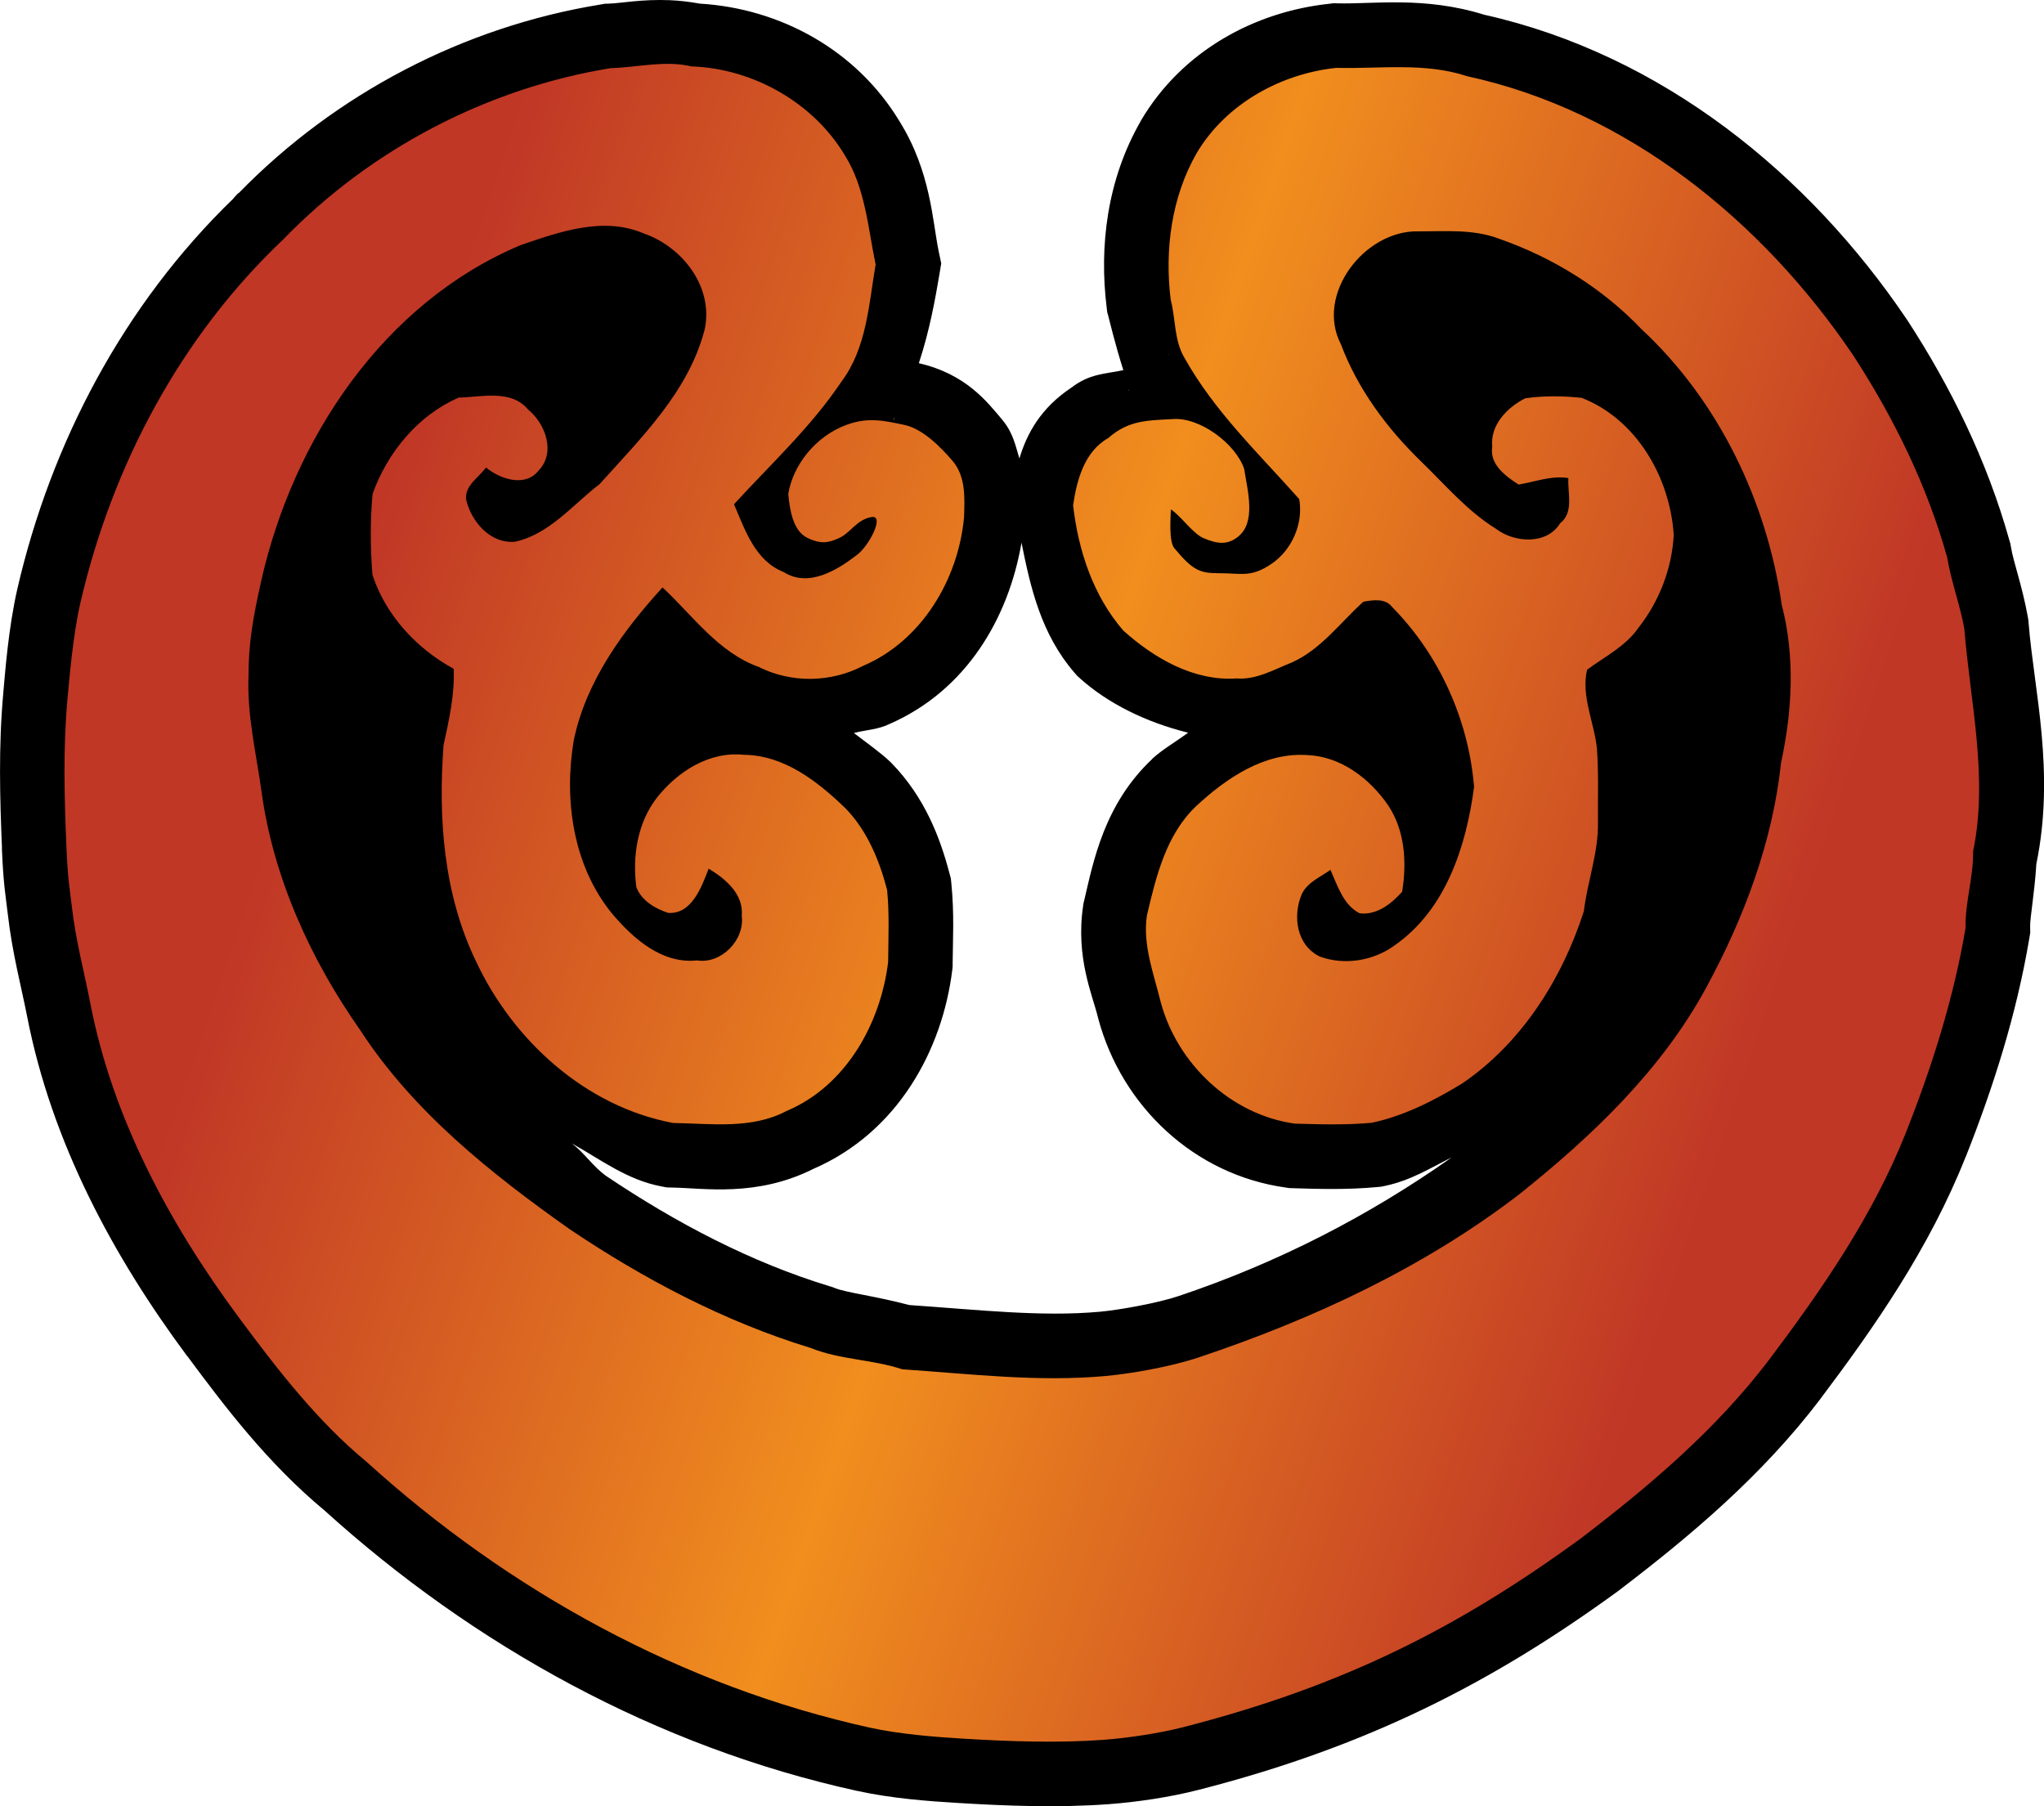 <?xml version="1.0" encoding="UTF-8" standalone="no"?>
<svg
   version="1.1"
   width="31.682"
   height="27.998"
   viewBox="0 0 31.682 27.998"
   id="svg4"
   xmlns="http://www.w3.org/2000/svg"
   xmlns:svg="http://www.w3.org/2000/svg">
  <defs>
    <!-- This is the gradient that will actually be used on
     the cards. The colors themselves will be provided by the
     template, but the x values, y values, and offsets will be
     used from the SVG. -->
    <linearGradient id="rarity" x1="0" y1="0.35" x2="1" y2="0.65">
      <stop offset="0" style="stop-color:rgb(192,55,38);stop-opacity:1" id="stop2" />
      <stop offset="0.125" style="stop-color:rgb(192,55,38);stop-opacity:1" id="stop4" />
      <stop offset="0.5" style="stop-color:rgb(241,142,30);stop-opacity:1" id="stop6" />
      <stop offset="0.875" style="stop-color:rgb(192,55,38);stop-opacity:1" id="stop8" />
      <stop offset="1" style="stop-color:rgb(192,55,38);stop-opacity:1" id="stop10" />
    </linearGradient>
    <!-- These gradients are here so that you can visualize
     what the set symbol would like like in that rarity. The
     only gradient that matters in the end is the "rarity"
     gradient. -->
    <linearGradient id="mythic" x1="0" y1="1" x2="1" y2="0">
      <stop offset="0" style="stop-color:rgb(192,55,38);stop-opacity:1"/>
      <stop offset="0.125" style="stop-color:rgb(192,55,38);stop-opacity:1"/>
      <stop offset="0.5" style="stop-color:rgb(241,142,30);stop-opacity:1"/>
      <stop offset="0.875" style="stop-color:rgb(192,55,38);stop-opacity:1"/>
      <stop offset="1" style="stop-color:rgb(192,55,38);stop-opacity:1"/>
    </linearGradient>
    <linearGradient id="rare" x1="0" y1="1" x2="1" y2="0">
      <stop offset="0" style="stop-color:rgb(146,116,67);stop-opacity:1"/>
      <stop offset="0.125" style="stop-color:rgb(146,116,67);stop-opacity:1"/>
      <stop offset="0.5" style="stop-color:rgb(211,178,108);stop-opacity:1"/>
      <stop offset="0.875" style="stop-color:rgb(146,116,67);stop-opacity:1"/>
      <stop offset="1" style="stop-color:rgb(146,116,67);stop-opacity:1"/>
    </linearGradient>
    <linearGradient id="special" x1="0" y1="1" x2="1" y2="0">
      <stop offset="0" style="stop-color:rgb(76, 56, 106);stop-opacity:1"/>
      <stop offset="0.125" style="stop-color:rgb(76, 56, 106);stop-opacity:1"/>
      <stop offset="0.5" style="stop-color:rgb(201, 173, 221);stop-opacity:1"/>
      <stop offset="0.875" style="stop-color:rgb(76, 56, 106);stop-opacity:1"/>
      <stop offset="1" style="stop-color:rgb(76, 56, 106);stop-opacity:1"/>
    </linearGradient>
    <linearGradient id="uncommon" x1="0" y1="1" x2="1" y2="0">
      <stop offset="0" style="stop-color:rgb(98,110,119);stop-opacity:1"/>
      <stop offset="0.125" style="stop-color:rgb(98,110,119);stop-opacity:1"/>
      <stop offset="0.5" style="stop-color:rgb(196,222,238);stop-opacity:1"/>
      <stop offset="0.875" style="stop-color:rgb(98,110,119);stop-opacity:1"/>
      <stop offset="1" style="stop-color:rgb(98,110,119);stop-opacity:1"/>
    </linearGradient>
    <linearGradient id="common" x1="0" y1="1" x2="1" y2="0">
      <stop offset="0" style="stop-color:rgb(0,0,0);stop-opacity:1"/>
    </linearGradient>
    <linearGradient
            id="rarity-outline" x1="0" y1="1" x2="0" y2="1">
      <stop offset="0" style="stop-color:rgb(0,0,0);stop-opacity:1"/>
    </linearGradient>
  </defs>
  <path fill="url(#rarity-outline)" d="m 10.383,0.003 c -0.432,-0.018 -0.765,0.048 -0.941,0.053 l -0.068,0.002 -0.066,0.012 C 7.186,0.415 5.206,1.45 3.705,2.988 c -0.001,0.001 -0.003,9.192e-4 -0.004,0.002 -0.005,0.005 -0.011,0.007 -0.016,0.012 l -0.062,0.066 -0.004,0.008 C 1.915,4.724 0.791,6.866 0.269,9.128 0.129,9.74 0.079,10.432 0.051,10.74 v 0.002 c -0.076,0.835 -0.052,1.648 -0.02,2.41 l -0.002,-0.002 c 0.023,0.565 0.061,0.751 0.092,1.021 0.071,0.614 0.206,1.107 0.299,1.582 0.383,1.968 1.343,3.733 2.477,5.262 h 0.002 c 0.596,0.803 1.253,1.669 2.133,2.4 2.315,2.096 5.148,3.663 8.248,4.344 h 0.002 c 0.541,0.119 1.109,0.161 1.582,0.189 0.732,0.044 1.526,0.076 2.32,0.018 0.429,-0.032 0.943,-0.106 1.398,-0.223 2.605,-0.667 4.543,-1.656 6.498,-3.08 l 0.01,-0.006 0.008,-0.008 c 1.099,-0.838 2.211,-1.771 3.117,-2.963 v -0.002 l 0.002,-0.002 c 0.841,-1.117 1.686,-2.329 2.25,-3.748 h 0.002 v -0.002 c 0.424,-1.071 0.784,-2.196 0.984,-3.379 l 0.016,-0.096 -0.002,-0.094 c -0.003,-0.138 0.069,-0.523 0.096,-0.965 v -0.004 c 0.295,-1.432 -0.036,-2.693 -0.119,-3.73 l -0.004,-0.049 -0.008,-0.049 c -0.09,-0.497 -0.223,-0.847 -0.262,-1.086 l -0.01,-0.057 -0.016,-0.053 C 30.798,7.136 30.235,5.993 29.558,4.954 l -0.006,-0.006 -0.004,-0.008 C 28.041,2.71 25.775,0.848 23.004,0.228 22.082,-0.06 21.279,0.066 20.736,0.052 l -0.064,-0.002 -0.064,0.008 C 19.454,0.179 18.326,0.784 17.687,1.865 l -0.004,0.006 -0.002,0.006 c -0.524,0.913 -0.645,1.946 -0.527,2.895 l 0.008,0.068 0.018,0.064 c 0.013,0.048 0.112,0.462 0.232,0.834 -0.284,0.06 -0.521,0.051 -0.809,0.273 C 16.137,6.321 15.917,6.715 15.801,7.107 15.739,6.908 15.705,6.71 15.535,6.507 l -0.002,-0.004 -0.004,-0.004 C 15.307,6.239 14.981,5.8 14.242,5.63 14.415,5.106 14.5,4.609 14.558,4.269 l 0.031,-0.186 -0.039,-0.186 C 14.452,3.425 14.429,2.666 13.947,1.888 13.282,0.781 12.101,0.131 10.845,0.056 10.682,0.026 10.527,0.009 10.383,0.003 Z m 7.738,5.494 c -0.003,1.634e-4 -0.011,0.004 -0.014,0.004 -0.003,2.442e-4 -0.004,-0.002 -0.008,-0.002 z m -0.633,0.539 c 0.003,0.005 0.007,0.007 0.01,0.012 0.004,0.007 -4.73e-4,0.006 0.004,0.014 z M 13.875,6.47 13.844,6.513 c 0.004,-0.005 0.002,-0.011 0.006,-0.016 0.008,-0.012 0.018,-0.016 0.025,-0.027 z m 1.959,1.945 c 0.139,0.693 0.302,1.412 0.82,2.012 l 0.041,0.047 0.047,0.043 c 0.42,0.377 1.009,0.677 1.674,0.84 -0.187,0.138 -0.405,0.265 -0.553,0.402 l -0.004,0.004 -0.002,0.004 c -0.745,0.703 -0.91,1.589 -1.053,2.195 l -0.01,0.041 -0.006,0.041 c -0.118,0.798 0.146,1.379 0.23,1.725 l 0.004,0.012 0.002,0.012 c 0.362,1.346 1.477,2.416 2.906,2.615 l 0.053,0.008 0.055,0.002 c 0.399,0.012 0.838,0.026 1.312,-0.018 l 0.059,-0.006 0.059,-0.012 c 0.407,-0.086 0.702,-0.278 1.033,-0.441 -1.277,0.901 -2.691,1.633 -4.236,2.15 -0.329,0.11 -0.927,0.216 -1.219,0.242 h -0.002 c -0.9,0.082 -1.878,-0.03 -2.951,-0.104 -0.521,-0.139 -0.975,-0.191 -1.154,-0.264 l -0.041,-0.016 -0.041,-0.012 C 11.648,19.569 10.489,18.963 9.398,18.23 9.184,18.078 9.067,17.877 8.861,17.722 c 0.45,0.252 0.861,0.569 1.391,0.668 l 0.084,0.016 0.084,0.002 c 0.482,0.007 1.305,0.153 2.186,-0.289 1.317,-0.571 2.002,-1.853 2.154,-3.082 l 0.006,-0.057 v -0.059 c 0.003,-0.347 0.027,-0.757 -0.02,-1.227 l -0.008,-0.078 -0.02,-0.074 c -0.144,-0.551 -0.382,-1.181 -0.895,-1.709 l -0.012,-0.012 -0.012,-0.012 c -0.149,-0.143 -0.367,-0.295 -0.564,-0.447 0.186,-0.049 0.38,-0.053 0.555,-0.141 1.19,-0.521 1.842,-1.64 2.043,-2.807 z" />
  <path fill="url(#rarity)" d="m 4.403,3.698 c 1.351,-1.39 3.153,-2.331 5.064,-2.642 0.417,-0.011 0.834,-0.125 1.249,-0.027 0.951,0.032 1.888,0.557 2.379,1.378 0.318,0.508 0.358,1.122 0.477,1.694 -0.105,0.615 -0.139,1.293 -0.528,1.812 -0.472,0.705 -1.098,1.282 -1.667,1.903 0.171,0.399 0.327,0.877 0.77,1.051 0.382,0.245 0.826,-0.026 1.135,-0.265 0.189,-0.138 0.44,-0.627 0.223,-0.587 -0.233,0.043 -0.321,0.248 -0.507,0.329 -0.154,0.067 -0.271,0.097 -0.486,-0.008 -0.22,-0.107 -0.271,-0.431 -0.294,-0.679 0.071,-0.442 0.42,-0.896 0.906,-1.073 0.343,-0.125 0.59,-0.059 0.884,0 0.291,0.058 0.573,0.345 0.76,0.564 0.204,0.244 0.184,0.57 0.175,0.868 -0.089,0.964 -0.655,1.918 -1.569,2.307 -0.496,0.259 -1.111,0.268 -1.611,0.016 -0.63,-0.226 -1.022,-0.794 -1.494,-1.234 -0.616,0.677 -1.187,1.457 -1.376,2.371 -0.154,0.919 -0.013,1.936 0.587,2.677 0.327,0.389 0.775,0.792 1.322,0.734 0.378,0.06 0.745,-0.317 0.695,-0.694 0.031,-0.335 -0.254,-0.573 -0.513,-0.728 -0.109,0.283 -0.264,0.713 -0.629,0.685 -0.201,-0.066 -0.414,-0.191 -0.492,-0.4 -0.063,-0.477 0.017,-0.994 0.317,-1.383 0.321,-0.407 0.814,-0.725 1.351,-0.667 0.628,0.007 1.144,0.415 1.575,0.83 0.335,0.345 0.524,0.804 0.644,1.264 0.037,0.372 0.019,0.746 0.016,1.12 -0.118,0.955 -0.656,1.922 -1.577,2.308 -0.54,0.286 -1.168,0.194 -1.754,0.185 -1.358,-0.253 -2.483,-1.278 -3.058,-2.508 -0.501,-1.037 -0.587,-2.215 -0.502,-3.347 0.084,-0.391 0.175,-0.784 0.157,-1.185 -0.575,-0.314 -1.054,-0.829 -1.259,-1.457 -0.033,-0.416 -0.037,-0.837 0.002,-1.254 0.229,-0.642 0.704,-1.219 1.335,-1.493 0.359,-0.009 0.814,-0.131 1.076,0.186 0.266,0.215 0.43,0.66 0.168,0.938 -0.205,0.272 -0.597,0.144 -0.821,-0.04 -0.112,0.155 -0.329,0.277 -0.309,0.493 0.079,0.345 0.376,0.692 0.76,0.657 0.535,-0.118 0.894,-0.575 1.312,-0.895 0.642,-0.716 1.377,-1.432 1.626,-2.393 0.143,-0.656 -0.342,-1.282 -0.943,-1.49 -0.624,-0.269 -1.309,-0.026 -1.913,0.182 -2.124,0.895 -3.523,3 -4.019,5.211 -0.13,0.582 -0.194,0.963 -0.195,1.456 -0.026,0.614 0.118,1.199 0.204,1.819 0.183,1.319 0.756,2.583 1.526,3.679 0.824,1.267 2.027,2.225 3.249,3.088 1.154,0.776 2.4,1.432 3.733,1.84 0.456,0.184 0.955,0.176 1.421,0.331 1.054,0.071 2.098,0.2 3.151,0.104 0.375,-0.034 0.99,-0.137 1.446,-0.289 1.776,-0.595 3.486,-1.391 4.967,-2.528 1.13,-0.903 2.207,-1.926 2.902,-3.212 0.585,-1.08 1.026,-2.255 1.156,-3.482 0.174,-0.802 0.218,-1.643 0.01,-2.442 -0.231,-1.605 -0.978,-3.162 -2.173,-4.273 -0.605,-0.635 -1.373,-1.11 -2.199,-1.399 -0.401,-0.156 -0.839,-0.117 -1.26,-0.118 -0.83,-0.02 -1.604,0.974 -1.2,1.753 0.262,0.695 0.714,1.302 1.244,1.816 0.374,0.362 0.715,0.768 1.163,1.044 0.282,0.216 0.785,0.248 0.989,-0.087 0.219,-0.172 0.114,-0.464 0.129,-0.702 -0.268,-0.042 -0.515,0.059 -0.772,0.101 -0.202,-0.131 -0.452,-0.311 -0.408,-0.586 -0.036,-0.336 0.233,-0.611 0.511,-0.751 0.289,-0.042 0.585,-0.038 0.875,-0.007 0.855,0.333 1.369,1.239 1.427,2.124 -0.027,0.519 -0.225,1.031 -0.547,1.44 -0.199,0.288 -0.522,0.447 -0.796,0.65 -0.097,0.414 0.114,0.819 0.153,1.229 0.026,0.376 0.013,0.754 0.015,1.131 0.011,0.472 -0.163,0.919 -0.218,1.383 -0.337,1.05 -0.964,2.042 -1.885,2.67 -0.436,0.265 -0.902,0.504 -1.404,0.61 -0.396,0.036 -0.795,0.025 -1.192,0.013 -0.99,-0.138 -1.82,-0.925 -2.078,-1.884 -0.107,-0.439 -0.282,-0.883 -0.214,-1.342 0.142,-0.604 0.297,-1.255 0.766,-1.698 0.466,-0.432 1.054,-0.834 1.719,-0.789 0.52,0.02 0.971,0.364 1.256,0.782 0.26,0.391 0.289,0.885 0.215,1.337 -0.166,0.186 -0.393,0.366 -0.658,0.334 -0.254,-0.128 -0.344,-0.431 -0.453,-0.674 -0.156,0.113 -0.359,0.193 -0.445,0.378 -0.143,0.336 -0.083,0.789 0.278,0.965 0.377,0.141 0.834,0.07 1.164,-0.174 0.794,-0.553 1.11,-1.543 1.229,-2.456 -0.085,-1.034 -0.536,-2.044 -1.269,-2.786 -0.105,-0.14 -0.297,-0.11 -0.447,-0.083 -0.361,0.325 -0.658,0.742 -1.114,0.944 -0.274,0.108 -0.544,0.269 -0.849,0.245 -0.665,0.046 -1.28,-0.313 -1.759,-0.743 -0.467,-0.541 -0.697,-1.24 -0.777,-1.941 0.057,-0.391 0.175,-0.833 0.545,-1.042 0.319,-0.281 0.613,-0.272 0.999,-0.294 0.419,-0.033 0.974,0.38 1.107,0.77 0.057,0.355 0.188,0.835 -0.099,1.057 -0.153,0.118 -0.3,0.118 -0.533,0.017 -0.169,-0.074 -0.35,-0.347 -0.504,-0.444 -0.002,0.121 -0.035,0.493 0.054,0.601 0.285,0.343 0.396,0.389 0.689,0.388 0.362,-10e-4 0.495,0.072 0.817,-0.145 0.307,-0.207 0.498,-0.614 0.43,-1.004 -0.623,-0.701 -1.316,-1.361 -1.778,-2.188 -0.164,-0.274 -0.135,-0.601 -0.214,-0.9 -0.096,-0.773 0.011,-1.592 0.402,-2.274 0.45,-0.761 1.299,-1.231 2.163,-1.322 0.676,0.017 1.375,-0.088 2.029,0.129 2.483,0.539 4.578,2.246 5.98,4.32 0.632,0.97 1.149,2.023 1.462,3.141 0.061,0.374 0.198,0.73 0.265,1.103 0.092,1.147 0.374,2.303 0.136,3.453 0.007,0.402 -0.126,0.785 -0.117,1.188 -0.185,1.091 -0.521,2.152 -0.928,3.179 -0.509,1.28 -1.296,2.422 -2.12,3.516 -0.819,1.077 -1.856,1.958 -2.927,2.774 -1.882,1.371 -3.663,2.28 -6.158,2.919 -0.367,0.094 -0.86,0.167 -1.223,0.194 -0.717,0.053 -1.471,0.025 -2.187,-0.018 -0.454,-0.027 -0.991,-0.072 -1.429,-0.168 -2.918,-0.641 -5.61,-2.124 -7.81,-4.121 -0.773,-0.638 -1.39,-1.442 -1.984,-2.242 -1.074,-1.449 -1.954,-3.088 -2.298,-4.856 -0.101,-0.519 -0.228,-0.984 -0.288,-1.506 -0.035,-0.304 -0.063,-0.412 -0.085,-0.948 -0.032,-0.751 -0.052,-1.521 0.017,-2.277 0.03,-0.321 0.086,-0.992 0.198,-1.479 0.492,-2.133 1.557,-4.143 3.157,-5.652 z"/>
</svg>
